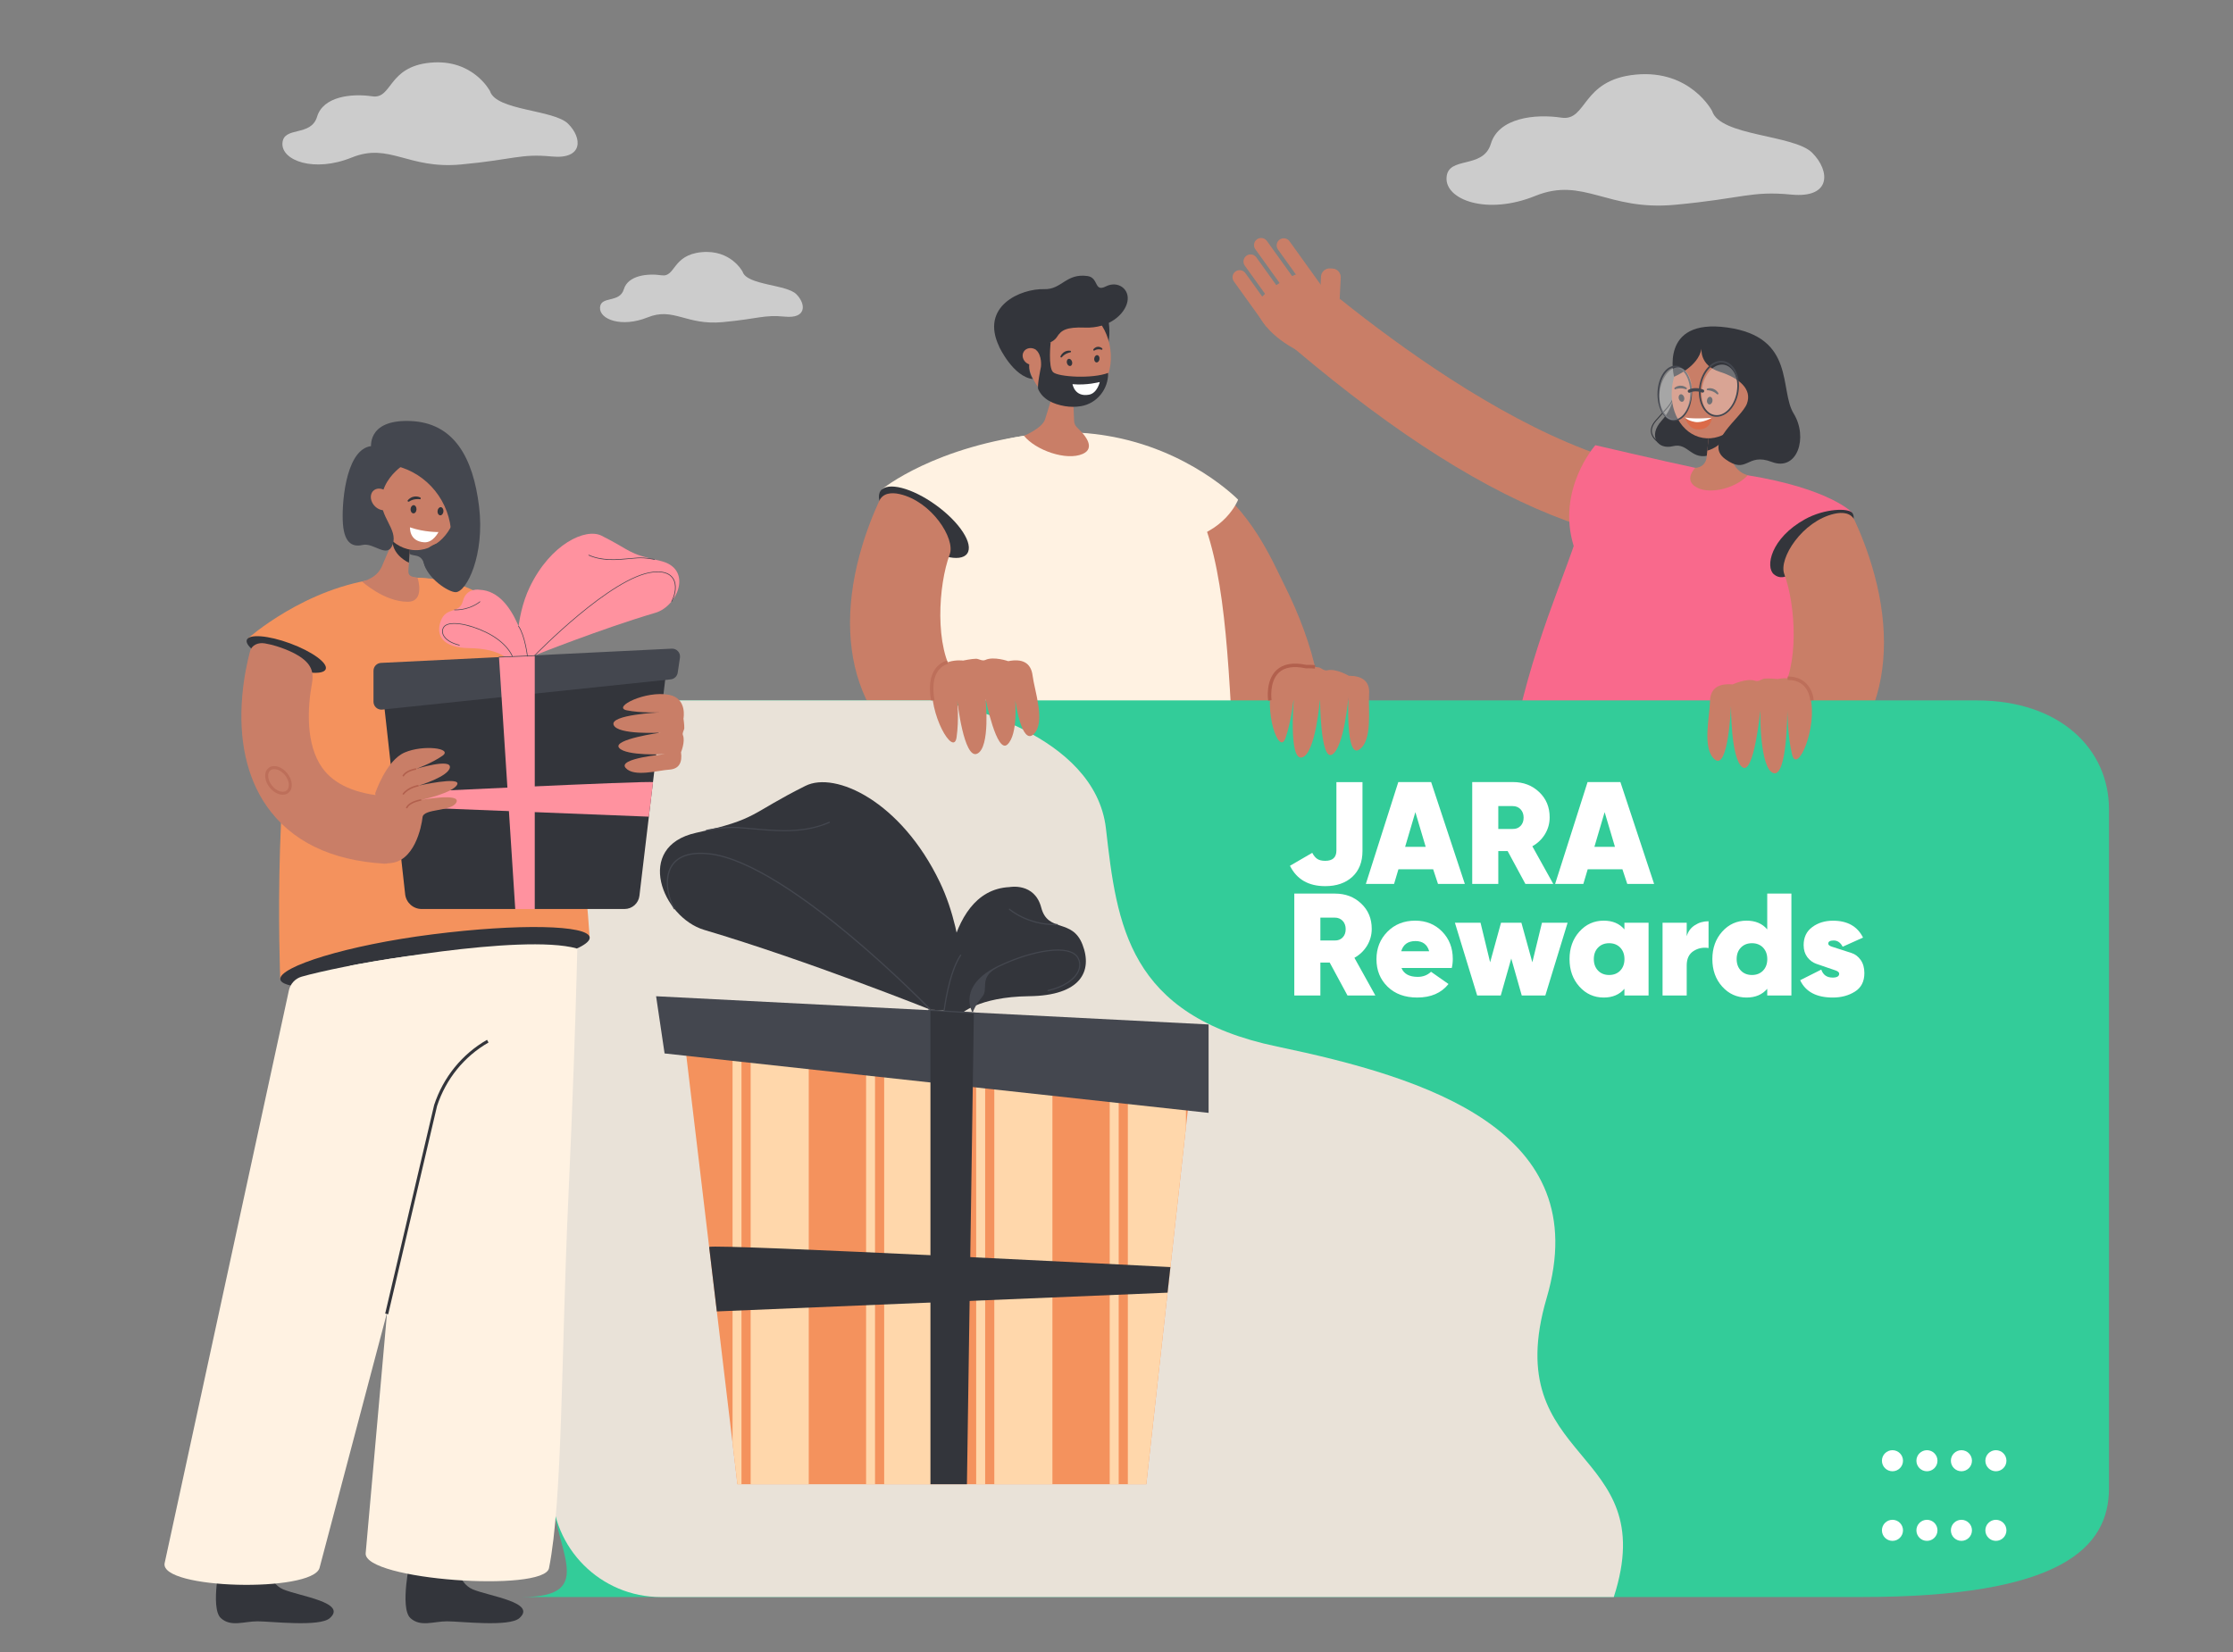 <?xml version="1.0" encoding="utf-8"?>
<!-- Generator: Adobe Illustrator 23.0.5, SVG Export Plug-In . SVG Version: 6.00 Build 0)  -->
<svg version="1.1" id="_x3C_Layer_x3E_" xmlns="http://www.w3.org/2000/svg" xmlns:xlink="http://www.w3.org/1999/xlink" x="0px"
	 y="0px" viewBox="0 0 500 370" style="enable-background:new 0 0 500 370;" xml:space="preserve">
<rect x="0" y="0" width="500" height="370" fill="#808080" stroke="none"/>
<style type="text/css">
	.st0{fill:#44474F;}
	.st1{opacity:0.6;}
	.st2{fill:#FFFFFF;}
	.st3{fill:#C97E67;}
	.st4{fill:#33353B;}
	.st5{fill:#436E8E;}
	.st6{fill:#F9698C;}
	.st7{fill:#DB6B49;}
	.st8{opacity:0.3;}
	.st9{fill:#FFF2E2;}
	.st10{fill:#33CC99;}
	.st11{fill:#E9E2D8;}
	.st12{fill:#F4925D;}
	.st13{fill:#FFD7AB;}
	.st14{opacity:0.5;}
	.st15{fill:#B2604D;}
	.st16{fill:#FF929F;}
</style>
<g>
	<g>
		<g>
			<g>
				<g>
					<path class="st0" d="M63.19,258.27c15.8-14.84,18.39-26.4,18.49-26.89l-1.55-0.33c-0.02,0.11-2.63,11.6-18.02,26.06
						L63.19,258.27z"/>
				</g>
			</g>
		</g>
	</g>
	<g class="st1">
		<path class="st2" d="M109.72,20.41c0,0-3.79-7.29-13.38-6.37c-9.59,0.91-8.45,8.22-13.01,7.53c-4.57-0.68-10.96,0-12.33,4.57
			c-1.37,4.57-7.53,2.05-7.76,5.94c-0.23,3.88,7.08,6.62,15.52,3.2c8.45-3.42,12.56,2.66,24.43,1.56
			c11.87-1.1,13.34-2.47,20.37-1.79c7.03,0.68,6.86-4.13,3.66-7.32C124.02,24.52,111.09,24.82,109.72,20.41z"/>
	</g>
	<g class="st1">
		<path class="st2" d="M383.37,24.87c0,0-4.85-9.33-17.12-8.16c-12.27,1.17-10.81,10.52-16.65,9.64c-5.84-0.88-14.02,0-15.77,5.84
			c-1.75,5.84-9.64,2.63-9.93,7.6c-0.29,4.97,9.06,8.47,19.86,4.09s16.07,3.4,31.26,1.99c15.19-1.41,17.07-3.16,26.06-2.29
			c8.99,0.88,8.78-5.28,4.69-9.37C401.68,30.13,385.12,30.52,383.37,24.87z"/>
	</g>
	<g class="st1">
		<path class="st2" d="M166.28,60.86c0,0-2.6-5.01-9.19-4.38c-6.59,0.63-5.8,5.65-8.94,5.18c-3.14-0.47-7.53,0-8.47,3.14
			c-0.94,3.14-5.18,1.41-5.33,4.08c-0.16,2.67,4.86,4.55,10.67,2.2c5.8-2.35,8.63,1.83,16.78,1.07c8.16-0.76,9.17-1.7,13.99-1.23
			c4.83,0.47,4.71-2.83,2.52-5.03C176.11,63.68,167.23,63.89,166.28,60.86z"/>
	</g>
	<g>
		<g>
			<g>
				<path class="st3" d="M288.87,70.89L288.87,70.89c-0.71,0.51-1.71,0.35-2.22-0.36l-7.92-11.03c-0.51-0.71-0.35-1.71,0.36-2.22
					l0,0c0.71-0.51,1.71-0.35,2.22,0.36l7.92,11.03C289.74,69.38,289.58,70.38,288.87,70.89z"/>
			</g>
			<g>
				<path class="st3" d="M292.17,68.52L292.17,68.52c-0.71,0.51-1.71,0.35-2.22-0.36l-8.86-12.34c-0.51-0.71-0.35-1.71,0.36-2.22v0
					c0.71-0.51,1.71-0.35,2.22,0.36l8.86,12.34C293.05,67.01,292.89,68.01,292.17,68.52z"/>
			</g>
			<g>
				<path class="st3" d="M297.68,74.3l-0.57-0.03c-1.06-0.05-1.88-0.96-1.83-2.02l0.51-10.3c0.05-1.06,0.96-1.88,2.02-1.83
					l0.57,0.03c1.06,0.05,1.88,0.96,1.83,2.02l-0.51,10.3C299.64,73.53,298.73,74.35,297.68,74.3z"/>
			</g>
			<g>
				<path class="st3" d="M295.48,66.14L295.48,66.14c-0.71,0.51-1.71,0.35-2.22-0.36l-7.1-9.89c-0.51-0.71-0.35-1.71,0.36-2.22l0,0
					c0.71-0.51,1.71-0.35,2.22,0.36l7.1,9.89C296.36,64.63,296.19,65.63,295.48,66.14z"/>
			</g>
			<g>
				<path class="st3" d="M291.13,78.79c0,0-8.32-3.68-9.9-9.95c-0.55-2.17,9.38-8.89,11.59-7.71c2.21,1.19,6.35,8.34,6.35,8.34
					L291.13,78.79z"/>
			</g>
			<g>
				<path class="st3" d="M285.59,73.26L285.59,73.26c-0.71,0.51-1.71,0.35-2.22-0.36l-7.09-9.87c-0.51-0.71-0.35-1.71,0.36-2.22l0,0
					c0.71-0.51,1.71-0.35,2.22,0.36l7.09,9.87C286.46,71.76,286.3,72.75,285.59,73.26z"/>
			</g>
		</g>
		<g>
			<g>
				<path class="st3" d="M300.02,66.94c13.85,11.09,34.62,25.95,54.89,33.75c4.7,1.81,6.52,2.43,9.4,3.08
					c2.32,0.53,4.02,5.21,3.16,9.19c-0.81,3.73-4.07,6.44-6.97,6.33c-2.17-0.08-4.35-0.67-9.61-2.6
					c-18.3-6.7-38.17-19.27-60.9-38.48L300.02,66.94z"/>
			</g>
		</g>
		<g>
			<path class="st4" d="M343.68,306.94c0,0-1.11,5.01-4.79,5.76c-3.68,0.75-13.8,0.1-10.74,4.06c1.75,2.27,11.95,3.02,14.77,3.57
				c2.81,0.55,5.22,2.29,7.67,0.82c2.71-1.62,2.42-12.38,2.42-12.38s-2.68,0.79-4.85,0.31
				C345.03,308.38,343.68,306.94,343.68,306.94z"/>
		</g>
		<g>
			<path class="st4" d="M382.77,314.6c0,0-1.11,5.01-4.79,5.76c-3.68,0.75-13.79,0.1-10.74,4.06c1.75,2.27,11.95,3.02,14.77,3.57
				c2.81,0.55,5.22,2.29,7.68,0.82c2.71-1.62,2.42-12.38,2.42-12.38s-2.68,0.79-4.85,0.31C384.12,316.03,382.77,314.6,382.77,314.6z
				"/>
		</g>
		<g>
			<path class="st5" d="M345.37,164.09c0,0-4.75,20.93-5.94,62.64c-0.86,30.11-0.88,60.62-0.83,75.26
				c0.02,5.24,3.54,9.75,8.52,10.94l2.68,0.64c5.39,1.28,10.71-2.52,11.4-8.15l11.84-96.65l4.46-31.7L345.37,164.09z"/>
		</g>
		<g>
			<path class="st4" d="M401.23,191.65c-0.5,2.58-15.21,1.19-33.07-2.41c-17.87-3.6-31.93-7.19-31.42-9.77
				c0.51-2.58,15.39-3.17,33.25,0.43C387.85,183.49,401.74,189.07,401.23,191.65z"/>
		</g>
		<g>
			<path class="st5" d="M355.91,184.77l20.95,127.44c0.59,5.4,4.49,9.79,9.7,10.9l2.27,0.48c5.36,1.14,10.44-3.02,10.52-8.62
				l0-122.25c-0.04-1.42-4.7-2.98-6.04-3.36C382.22,186.23,356.2,179.6,355.91,184.77z"/>
		</g>
		<g>
			<path class="st6" d="M398.72,119.89c0,0-4.41-14.69-22.72-14.94c-8.65-0.12-18.09,0.94-23.13,15.92
				c-4.53,13.45-12.99,31.47-16.14,58.6c0,0,30.25-5.08,64.54,11.97c0,0,6.33-39.49,4.2-63.08
				C404.87,121.71,400.26,124.59,398.72,119.89z"/>
		</g>
		<g>
			<path class="st6" d="M414.7,114.78l-16.46,12.52c0,0-43.19,3.6-45.86-4.99c-3.94-12.68,4.84-22.6,4.84-22.6
				s15.01,3.51,22.35,5.07c2.66,0.57,9.09,1.24,11.74,1.66C409.74,109.43,414.7,114.78,414.7,114.78z"/>
		</g>
		<g>
			<path class="st4" d="M367.31,256.08l0.65-0.02l-1.52-41.65c-0.76-6.12-3.7-11.65-8.27-15.6l-0.42,0.49
				c4.45,3.85,7.31,9.24,8.05,15.16L367.31,256.08z"/>
		</g>
		<g>
			<g>
				<path class="st4" d="M372.44,99.82l0.08-0.2c-0.02-0.01-2.22-0.97-2.6-2.65c-0.19-0.87,0.13-1.79,0.97-2.74
					c0.39-0.45,0.76-0.85,1.09-1.22c2.29-2.54,3.14-3.49,3.06-5.91l-0.21,0.01c0.08,2.33-0.7,3.2-3.01,5.76
					c-0.33,0.37-0.7,0.77-1.09,1.22c-0.89,1-1.23,1.99-1.02,2.93C370.12,98.81,372.34,99.78,372.44,99.82z"/>
			</g>
			<g>
				<path class="st4" d="M374.94,87.11c0,0,0.17,3.75-2.89,7.12c-3.06,3.36-0.93,6.58,2.56,5.7c3.5-0.89,4.01,3.46,8.56,1.9
					C387.72,100.27,374.94,87.11,374.94,87.11z"/>
			</g>
			<g>
				<path class="st3" d="M391.31,106.44c-1.76-0.51-3.12-1.9-3.54-3.68l-1.33-5.58l-0.38-1.62l-2.26-9.52l-0.94,9.29l-0.57,5.58
					l-0.16,1.59c-0.13,1.3-1.22,2.27-2.53,2.28l-0.02,0c-0.87,0.98-2.2,3.06,0.44,4.44c3.11,1.62,8.88-0.04,11.32-2.77
					C391.33,106.45,391.32,106.45,391.31,106.44z"/>
			</g>
			<g>
				<path class="st4" d="M386.48,97.03c-0.01,0.05-0.02,0.1-0.04,0.15c-0.74,2.92-4.14,3.75-4.14,3.75l-0.02-0.02l0.57-5.58
					c1.03-0.19,2.47-0.31,3.21,0.23C386.44,95.85,386.64,96.31,386.48,97.03z"/>
			</g>
			<g>
				<path class="st3" d="M374.51,85.93c1.03-5.87,5.72-9.96,10.48-9.13c4.76,0.83,7.79,6.27,6.76,12.14
					c-1.03,5.87-5.72,9.96-10.48,9.13C376.5,97.24,373.48,91.81,374.51,85.93z"/>
			</g>
			<g>
				<path class="st3" d="M390.31,90.35c-1.14,0.76-2.52,0.62-3.09-0.32c-0.57-0.94-0.1-2.32,1.04-3.08
					c1.14-0.76,2.52-0.62,3.09,0.32C391.91,88.21,391.45,89.59,390.31,90.35z"/>
			</g>
			<g>
				<path class="st7" d="M377.28,93.51c0,0,2.93,0.58,6.06,0.06c0,0-0.26,2.94-3.49,2.58C377.98,95.94,377.28,93.51,377.28,93.51z"
					/>
			</g>
			<g>
				<path class="st2" d="M377.28,93.51c0,0,0.61,0.72,2.27,1c1.66,0.28,3.78-0.94,3.78-0.94S379.62,93.93,377.28,93.51z"/>
			</g>
			<g>
				<g>
					<path class="st4" d="M382.27,87.4c-0.05-0.03-0.1-0.08-0.11-0.14c-0.02-0.11,0.05-0.21,0.15-0.24c0.06-0.01,1.5-0.46,2.44,1.01
						c0.06,0.09,0.04,0.22-0.06,0.28c-0.09,0.06-0.2,0.02-0.28-0.06c-0.79-0.76-1.97-0.85-2.02-0.84
						C382.35,87.42,382.31,87.42,382.27,87.4z"/>
				</g>
			</g>
			<g>
				<path class="st4" d="M383.45,89.82c-0.07,0.47-0.4,0.81-0.74,0.76c-0.34-0.05-0.56-0.47-0.5-0.94c0.07-0.47,0.4-0.81,0.74-0.76
					C383.29,88.93,383.51,89.35,383.45,89.82z"/>
			</g>
			<g>
				<g>
					<path class="st4" d="M375.1,87.2c-0.06,0-0.12-0.03-0.16-0.09c-0.06-0.09-0.04-0.21,0.05-0.28c0.05-0.04,1.21-1,2.64,0
						c0.09,0.06,0.12,0.19,0.05,0.28c-0.06,0.09-0.17,0.09-0.28,0.05c-1.03-0.4-2.15-0.04-2.19-0.01
						C375.18,87.19,375.14,87.2,375.1,87.2z"/>
				</g>
			</g>
			<g>
				<path class="st4" d="M377.11,88.99c0.12,0.46-0.06,0.9-0.39,0.99c-0.33,0.08-0.7-0.22-0.82-0.68c-0.12-0.46,0.06-0.9,0.39-0.99
					C376.62,88.23,376.99,88.53,377.11,88.99z"/>
			</g>
			<g>
				<path class="st4" d="M380.99,78.1c0,0-0.46,3.72,4.04,5.16c4.5,1.43,7.33,3.94,6.13,7.15c-1.2,3.21-9.83,8.8-4.84,12.42
					c4.99,3.62,4.7-1.55,10.42,0.63c5.72,2.19,8.16-5.53,4.89-10.83c-3.27-5.3,0.5-17.14-14.87-19.28
					c-15.37-2.14-11.91,11.03-11.91,11.03S380.28,82.17,380.99,78.1z"/>
			</g>
			<g>
				<g>
					<path class="st0" d="M373.59,93.94c-1.21-0.7-2.1-2.33-2.37-4.36c-0.45-3.3,0.86-6.65,2.91-7.48c0.77-0.32,1.55-0.25,2.28,0.17
						c1.21,0.7,2.1,2.33,2.37,4.35l0,0c0.45,3.29-0.86,6.65-2.91,7.48c-0.46,0.19-0.93,0.24-1.39,0.16
						C374.17,94.22,373.87,94.11,373.59,93.94z M378.39,86.69c-0.26-1.91-1.07-3.43-2.18-4.07c-0.63-0.36-1.29-0.41-1.94-0.15
						c-1.9,0.76-3.1,3.94-2.67,7.07c0.26,1.9,1.07,3.43,2.18,4.07c0.62,0.35,1.29,0.41,1.93,0.15
						C377.62,92.99,378.82,89.81,378.39,86.69L378.39,86.69z"/>
				</g>
			</g>
			<g class="st8">
				<path class="st2" d="M389.1,86.35c0.16,3.16-1.52,6.22-3.74,6.85c-2.23,0.63-4.16-1.43-4.32-4.58
					c-0.16-3.16,1.51-6.22,3.74-6.85C387.01,81.14,388.94,83.19,389.1,86.35z"/>
			</g>
			<g class="st8">
				<path class="st2" d="M378.82,86.9c0.16,3.17-1.34,6.32-3.35,7.03c-2.01,0.71-3.77-1.29-3.93-4.46
					c-0.16-3.17,1.34-6.32,3.35-7.03C376.89,81.73,378.66,83.73,378.82,86.9z"/>
			</g>
			<g>
				<g>
					<path class="st0" d="M382.49,92.73c-1.21-0.87-1.97-2.5-2.08-4.47c-0.19-3.37,1.65-6.66,4.1-7.33
						c0.99-0.27,1.95-0.09,2.79,0.51c1.21,0.87,1.96,2.5,2.07,4.46l0,0c0.19,3.38-1.65,6.67-4.1,7.33
						c-0.49,0.14-0.97,0.16-1.43,0.08C383.37,93.24,382.91,93.04,382.49,92.73z M384.61,81.31c-2.28,0.62-3.99,3.73-3.82,6.94
						c0.1,1.82,0.82,3.39,1.92,4.18c0.74,0.52,1.59,0.67,2.46,0.45c2.28-0.62,3.99-3.73,3.82-6.94l0,0
						c-0.1-1.82-0.81-3.38-1.91-4.17c-0.38-0.27-0.78-0.45-1.21-0.52C385.47,81.17,385.04,81.19,384.61,81.31z"/>
				</g>
			</g>
			<g>
				<g>
					<path class="st0" d="M378.21,87.96c0.08,0.01,0.17,0,0.24-0.04l0,0c0.04-0.03,1.1-0.59,2.65,0c0.18,0.06,0.4-0.02,0.47-0.21
						c0.07-0.19-0.02-0.4-0.21-0.46c-1.86-0.74-3.21,0.01-3.27,0.04c-0.17,0.1-0.23,0.33-0.13,0.5
						C378.01,87.89,378.11,87.95,378.21,87.96z"/>
				</g>
			</g>
		</g>
		<g>
			<path class="st4" d="M414.78,114.9c1.15,1.65-1.04,5.26-6.74,9c-5.7,3.74-8.43,6.76-10.84,4.73c-1.97-1.66-0.7-8.08,6.94-12.32
				C408.51,113.87,413.96,113.72,414.78,114.9z"/>
		</g>
		<g>
			<path class="st5" d="M392.66,189.19c0,0-23.41-8.74-48.09-8.16c-1.13,0.03-2.07,0.89-2.18,2.02l-0.89,9l25.97-1.32L392.66,189.19
				z"/>
		</g>
		<g>
			<g>
				<path class="st3" d="M364.95,181.55l-3.02-5.67c-0.33-1.7,3.96-7.35,5.69-7.18c12.65,1.27,23.98-3.41,30.66-12.69
					c4.74-6.58,3.78-20.66,1.24-27.45c-1.3-3.48,4.03-11.86,11.22-13.49c1.85-0.42,3.75-0.23,4.55,1.5c1.25,2.7,3,6.93,4.39,12.03
					c3.29,12.12,2.83,23.25-1.34,32.2c-5.11,10.98-26.11,25.24-50.93,28.11C365.55,189.13,365.31,183.39,364.95,181.55z"/>
			</g>
		</g>
	</g>
	<g>
		<g>
			<g>
				<path class="st3" d="M259.86,151.61c4.74-6.58,3.78-20.66,1.24-27.45c-1.3-3.48,6.96-17.81,8.57-16.81
					c10.31,6.37,15.37,18.6,17.75,23.32c6.85,13.6,10.75,28.53,6.59,37.47C288.9,179.12,253.18,160.88,259.86,151.61z"/>
			</g>
		</g>
		<g>
			<path class="st4" d="M245.38,318.56c0,0,0.13,5.09,3.57,6.53c3.44,1.44,13.43,2.73,9.7,6c-2.14,1.88-12.23,0.66-15.07,0.66
				c-2.85,0-5.52,1.24-7.64-0.66c-2.33-2.1,0-12.53,0-12.53s2.46,1.28,4.67,1.22C243.79,319.7,245.38,318.56,245.38,318.56z"/>
		</g>
		<g>
			<path class="st0" d="M275.1,164.93c0,0,0.69,22.97-6.64,67.05c-5.29,31.82-11.54,63.88-14.61,79.25c-1.1,5.5-5.72,9.52-11.2,9.74
				l-2.95,0.12c-5.93,0.24-10.74-4.85-10.3-10.9l7.44-103.99l1.83-34.23L275.1,164.93z"/>
		</g>
		<g>
			<path class="st4" d="M212.76,318.56c0,0,0.13,5.09,3.57,6.53c3.44,1.44,13.43,2.73,9.7,6c-2.14,1.88-12.23,0.66-15.07,0.66
				c-2.85,0-5.52,1.24-7.64-0.66c-2.33-2.1,0-12.53,0-12.53s2.46,1.28,4.67,1.22C211.17,319.7,212.76,318.56,212.76,318.56z"/>
		</g>
		<g>
			<path class="st0" d="M242.48,164.93c0,0,0.69,22.97-6.64,67.05c-5.29,31.82-11.54,63.88-14.61,79.25
				c-1.1,5.5-5.72,9.52-11.2,9.74l-2.95,0.12c-5.93,0.24-10.74-4.85-10.3-10.9l7.44-103.99l1.83-34.23L242.48,164.93z"/>
		</g>
		<g>
			<path class="st4" d="M202.44,190.1c0.07,2.77,16.83,3.87,37.56,3.23c20.73-0.65,37.3-3.51,37.23-6.29
				c-0.07-2.77-16.75-4.4-37.48-3.75C219.02,183.94,202.37,187.33,202.44,190.1z"/>
		</g>
		<g>
			<path class="st9" d="M207.52,111.63c0,0,3.67-14.53,30.71-14.68c39-0.21,35.39,35.63,39,90.09c0,0-38.42-5.43-74.81,2.38
				C202.42,189.42,199.05,133.83,207.52,111.63z"/>
		</g>
		<g>
			<path class="st9" d="M197.53,109.55l17.67,9.77c0,0,38.68,3.51,48.95,1.82c10.27-1.69,13.08-9.23,13.08-9.23
				s-10.94-11.32-29.52-14.34c-1.75-0.29-3.56-0.5-5.44-0.62c-3.15-0.2-6.31-0.16-9.4,0.19C209.32,99.8,197.53,109.55,197.53,109.55
				z"/>
		</g>
		<g>
			<path class="st3" d="M234.01,93.91l1.91-6.15l0.55-1.79l3.26-10.53l0.43,10.47l0.26,6.29l0.08,1.99
				c0.05,1.35,0.88,1.63,1.88,2.81c0.41,0.48,3,3.36,0.06,4.66c-3.67,1.62-10.54-0.83-13.15-4.05
				C229.31,97.6,233.39,95.9,234.01,93.91z"/>
		</g>
		<g>
			<path class="st0" d="M273.97,189.29c0,0-22.46-6.61-68.98,2.46l-0.36,6.69l68.19,2.41L273.97,189.29z"/>
		</g>
		<g>
			<path class="st4" d="M258.7,187.21c0,0-9.94-0.25-13.78,7.91c0,0,2.15-8.14-2.04-8.01c-1.73,0.05,1.73-1.11,1.73-1.11
				L258.7,187.21z"/>
		</g>
		<g>
			<path class="st4" d="M197.17,109.95c-1.49,2.12,1.65,6.99,7,10.86c5.36,3.87,10.91,5.29,12.4,3.17
				c1.49-2.12-1.65-6.99-7.01-10.86C204.21,109.25,198.66,107.83,197.17,109.95z"/>
		</g>
		<g>
			<g>
				<path class="st4" d="M248.12,71.49c0,0,0.66,2.55,0,5.74c-0.67,3.19-3.91-4.66-3.91-4.66L248.12,71.49z"/>
			</g>
			<g>
				
					<ellipse transform="matrix(0.992 -0.13 0.13 0.992 -8.295 31.812)" class="st3" cx="239.23" cy="79.37" rx="9.36" ry="11.28"/>
			</g>
			<g>
				<path class="st4" d="M229.73,77.36l4.53-0.47c1-0.1,1.91-0.64,2.45-1.48c0.93-1.45,2.04-2.2,6.27-2.04
					c5.35,0.2,8.88-2.99,9.46-5.79c0.59-2.86-2.15-4.79-4.83-3.43c-2.69,1.36-1.53-1.98-4.12-2.33c-4.83-0.66-5.73,3.06-9.68,2.94
					c-5.18-0.16-14.47,3.78-10.06,12.9L229.73,77.36z"/>
			</g>
			<g>
				<g>
					<path class="st4" d="M239.73,78.9c0.05-0.03,0.08-0.08,0.09-0.14c0.01-0.1-0.07-0.2-0.17-0.2c-0.06-0.01-1.47-0.26-2.19,1.24
						c-0.04,0.09-0.01,0.21,0.09,0.25c0.09,0.05,0.19,0,0.25-0.08c0.66-0.82,1.76-1.04,1.81-1.04
						C239.65,78.93,239.69,78.92,239.73,78.9z"/>
				</g>
			</g>
			<g>
				<path class="st4" d="M238.9,81.33c0.12,0.44,0.47,0.72,0.79,0.63c0.32-0.09,0.48-0.51,0.36-0.95c-0.12-0.44-0.47-0.72-0.79-0.63
					C238.95,80.47,238.79,80.89,238.9,81.33z"/>
			</g>
			<g>
				<g>
					<path class="st4" d="M246.74,78.34c0.04-0.01,0.08-0.04,0.1-0.09c0.03-0.09,0-0.2-0.07-0.26c-0.04-0.03-1.02-0.84-1.93,0.22
						c-0.06,0.07-0.06,0.18,0,0.27c0.06,0.08,0.14,0.07,0.21,0.03c0.7-0.46,1.57-0.21,1.61-0.18
						C246.68,78.33,246.71,78.34,246.74,78.34z"/>
				</g>
			</g>
			<g>
				<path class="st4" d="M245.01,80.28c-0.06,0.45,0.16,0.85,0.49,0.89c0.33,0.04,0.64-0.29,0.69-0.74
					c0.06-0.45-0.16-0.85-0.49-0.89C245.38,79.5,245.07,79.83,245.01,80.28z"/>
			</g>
			<g>
				<path class="st4" d="M223.73,77.66c0,0,3.13,6.75,7.56,7.24c0,0-3.59-5.14,3.97-8.28C235.26,76.63,228.32,75.53,223.73,77.66z"
					/>
			</g>
			<g>
				<path class="st3" d="M229.98,81.38c0.95,0.6,2.15,0.41,2.69-0.44c0.54-0.85,0.21-2.02-0.74-2.63c-0.95-0.6-2.15-0.41-2.69,0.44
					C228.7,79.6,229.03,80.78,229.98,81.38z"/>
			</g>
			<g>
				<path class="st4" d="M235.26,76.63c0,0-0.61,5.66,0.55,6.73c1.15,1.07,8.76,1.53,12.32,0.16l0,0c0.06,3.64-2.5,6.85-6.09,7.45
					c-1.19,0.2-2.41,0.2-3.63-0.01l0,0c-2.49-0.43-4.9-1.46-5.93-3.77c-0.31-0.7,0.6-5.02,0.6-5.02s0.34-2.53-1.13-3.85
					C231.93,78.31,233.63,76.78,235.26,76.63z"/>
			</g>
			<g>
				<path class="st2" d="M246.25,85.56c0,0-2.92,0.79-6.1,0.48c0,0,0.47,2.95,3.69,2.36C245.71,88.06,246.25,85.56,246.25,85.56z"/>
			</g>
		</g>
		<g>
			<g>
				<path class="st3" d="M247.23,177.14l3.02-5.67c0.33-1.7-3.96-7.35-5.69-7.18c-12.65,1.27-23.98-3.41-30.66-12.69
					c-4.74-6.58-3.78-20.66-1.24-27.45c1.3-3.48-4.03-11.86-11.22-13.49c-1.85-0.42-3.75-0.23-4.55,1.5c-1.25,2.7-3,6.93-4.39,12.03
					c-3.29,12.12-2.83,23.25,1.34,32.2c5.11,10.98,26.11,25.24,50.93,28.11C246.63,184.72,246.87,178.97,247.23,177.14z"/>
			</g>
		</g>
	</g>
	<g>
		<g>
			<g>
				<path class="st10" d="M472.23,181.25v152.07c0,13.46-10.91,24.37-55.53,24.37H116.81c17.69,0,6.78-10.91,6.78-24.37V181.25
					c0-13.46,10.91-24.38,19.13-24.38h299.89C461.32,156.88,472.23,167.79,472.23,181.25z"/>
			</g>
			<g>
				<path class="st11" d="M361.35,357.69H147.96c-13.46,0-24.37-10.91-24.37-24.37V181.25c0-13.46,10.91-24.38,24.37-24.38h63.8
					c1.03,0.58,1.6,0.91,1.6,0.91s31.83,6.3,34.28,27.82c2.45,21.52,4.92,41.82,38.34,48.8c33.42,6.97,71.35,18.8,60.34,56.31
					C335.31,328.23,372.34,323.75,361.35,357.69z"/>
			</g>
			<g>
				<g>
					<g>
						<polygon class="st12" points="266.45,244.34 265.55,252.46 256.67,332.42 165.12,332.42 164.03,323.21 153.16,232.12 
							164.03,233.24 166.03,233.44 168.08,233.65 181.09,235 193.93,236.32 195.93,236.53 197.98,236.74 210.99,238.08 
							218.58,239.4 220.59,239.61 222.64,239.82 235.65,241.16 248.48,242.49 250.49,242.69 252.54,242.91 265.55,244.25 						"/>
					</g>
					<g>
						<g>
							<g>
								<polygon class="st13" points="181.09,235 181.09,332.42 168.08,332.42 168.08,233.65 								"/>
							</g>
							<g>
								<polygon class="st13" points="166.03,233.44 166.03,332.42 165.12,332.42 164.03,323.21 164.03,233.24 								"/>
							</g>
						</g>
						<g>
							<g>
								<polygon class="st13" points="210.99,238.08 210.99,332.42 197.98,332.42 197.98,236.74 								"/>
							</g>
							<g>
								<polygon class="st13" points="193.93,236.32 193.93,332.42 195.93,332.42 195.93,236.53 								"/>
							</g>
						</g>
						<g>
							<g>
								<polygon class="st13" points="235.65,241.16 235.65,332.42 222.64,332.42 222.64,239.82 								"/>
							</g>
							<g>
								<polygon class="st13" points="220.59,239.61 220.59,332.42 218.58,332.42 218.58,239.4 								"/>
							</g>
						</g>
						<g>
							<g>
								<polygon class="st13" points="265.55,244.25 265.55,252.46 256.67,332.42 252.54,332.42 252.54,242.91 								"/>
							</g>
							<g>
								<polygon class="st13" points="250.49,242.69 250.49,332.42 248.48,332.42 248.48,242.49 								"/>
							</g>
						</g>
					</g>
					<g>
						<path class="st4" d="M158.79,279.28c1.17-0.76,103.28,4.51,103.28,4.51l-0.64,5.73l-100.92,4.2L158.79,279.28z"/>
					</g>
					<g>
						<polygon class="st0" points="146.91,223.13 148.81,235.94 270.62,249.25 270.62,229.45 						"/>
					</g>
					<g>
						<polygon class="st4" points="208.34,226.14 208.34,332.42 216.51,332.42 218.06,226.88 						"/>
					</g>
					<g>
						<g>
							<path class="st4" d="M215.82,226.51c0,0,0.85-15.94-5.38-28.93c-8.7-18.12-23.41-24.91-30.09-21.57
								c-12.69,6.34-10.51,7.43-24.47,10.51c-13.96,3.08-7.58,18.96,1.81,21.75c23.2,6.89,50.64,17.87,50.64,17.87L215.82,226.51z"
								/>
						</g>
						<g>
							<path class="st0" d="M175.64,186.18c-2.41,0-4.77-0.22-7.01-0.42c-1.18-0.11-2.29-0.21-3.38-0.28
								c-3.44-0.22-7.03,0.65-7.06,0.66c-0.07,0.02-0.15-0.03-0.16-0.1c-0.02-0.07,0.03-0.15,0.1-0.16
								c0.04-0.01,3.66-0.89,7.14-0.66c1.09,0.07,2.21,0.17,3.39,0.28c5.32,0.49,11.36,1.05,16.99-1.45c0.07-0.03,0.15,0,0.18,0.07
								c0.03,0.07,0,0.15-0.07,0.18C182.44,185.76,178.99,186.18,175.64,186.18z"/>
						</g>
						<g>
							<path class="st0" d="M208.34,226.28c-0.04,0-0.07-0.01-0.1-0.04c-0.08-0.08-8.08-8.35-18.14-16.73
								c-9.27-7.73-22.23-17.16-31.32-18.14c-4.01-0.43-6.76,0.41-8.18,2.52c-1.28,1.9-1.62,5.6,0.51,9.58
								c0.04,0.07,0.01,0.15-0.06,0.18c-0.07,0.04-0.15,0.01-0.18-0.06c-1.57-2.94-2.34-7.12-0.5-9.86
								c1.48-2.19,4.32-3.08,8.44-2.64c9.16,0.99,22.17,10.44,31.47,18.2c10.07,8.4,18.08,16.67,18.16,16.75
								c0.05,0.05,0.05,0.14,0,0.19C208.4,226.27,208.37,226.28,208.34,226.28z"/>
						</g>
						<g>
							<path class="st4" d="M211.39,226.51c0,0-0.76-27.09,14.65-27.83c0,0,5.62-1.1,7.11,4.6c1.5,5.71,6.93,2.31,9.24,8.29
								c2.31,5.98-0.41,11.42-11.96,11.55c-11.55,0.14-15.36,4.08-15.36,4.08L211.39,226.51z"/>
						</g>
						<g>
							<path class="st0" d="M217.73,226.65c-0.01,0-0.03,0-0.04-0.01c-0.07-0.02-0.11-0.1-0.08-0.17c0.02-0.06-3.21-5.75,5.93-10.16
								c3.68-1.78,7.67-3.05,10.96-3.49c3.61-0.48,6.07,0.08,6.94,1.59c0.56,0.98,0.61,2.06,0.15,3.13c-0.87,2-3.45,3.66-6.89,4.45
								c-0.07,0.02-0.15-0.03-0.16-0.1c-0.02-0.07,0.03-0.15,0.1-0.16c3.36-0.77,5.87-2.38,6.71-4.3c0.43-0.99,0.39-1.99-0.13-2.89
								c-0.81-1.41-3.18-1.93-6.67-1.46c-3.25,0.43-7.22,1.7-10.87,3.46c-4.72,2.28-2.22,4.88-3.7,6.66
								c-1.6,1.93-2.09,3.34-2.09,3.35C217.84,226.61,217.79,226.65,217.73,226.65z"/>
						</g>
						<g>
							<path class="st0" d="M236.29,207.22c-6.33,0-10.31-3.43-10.35-3.47c-0.06-0.05-0.06-0.14-0.01-0.19
								c0.05-0.06,0.14-0.06,0.19-0.01c0.04,0.04,4.13,3.56,10.6,3.4c0,0,0,0,0,0c0.07,0,0.13,0.06,0.14,0.13
								c0,0.08-0.06,0.14-0.13,0.14C236.59,207.22,236.44,207.22,236.29,207.22z"/>
						</g>
						<g>
							<path class="st0" d="M211.39,226.65c0,0-0.01,0-0.02,0c-0.07-0.01-0.13-0.08-0.12-0.15c0.01-0.09,0.99-8.55,3.74-12.65
								c0.04-0.06,0.13-0.08,0.19-0.04c0.06,0.04,0.08,0.13,0.04,0.19c-2.71,4.04-3.69,12.44-3.7,12.53
								C211.51,226.6,211.46,226.65,211.39,226.65z"/>
						</g>
						<g>
							<path class="st0" d="M218.06,227.01C218.06,227.01,218.06,227.01,218.06,227.01l-10.17-0.64c-0.08,0-0.13-0.07-0.13-0.14
								c0-0.07,0.07-0.13,0.14-0.13l10.16,0.64c0.07,0,0.13,0.07,0.13,0.14C218.19,226.96,218.13,227.01,218.06,227.01z"/>
						</g>
					</g>
				</g>
			</g>
		</g>
	</g>
	<g>
		<g>
			<path class="st3" d="M398.03,152.09c0,0,6.01-1.48,7.33,4.02c1.68,7.01-2.95,17.34-4.08,12.92c-1-3.92-1.07-9.84-1.07-9.84
				s-0.01,15.03-3.13,13.96c-3.12-1.07-2.94-14-2.94-14s-1.39,14.64-4.01,12.67c-2.62-1.96-2.53-13.7-2.53-13.7
				s-0.59,14.38-3.58,12.02c-2.99-2.35-1.18-9.73-1.13-13.02c0.05-3.12,2.08-4.09,5.08-3.83c0,0,3.14-1.48,5.06-0.81
				c0.74,0.26,1.48-0.43,2.03-0.49C396.11,151.88,398.03,152.09,398.03,152.09z"/>
		</g>
	</g>
	<g>
		<g>
			<path class="st3" d="M215.64,147.95c0,0-6.14-0.84-6.87,4.77c-0.93,7.15,4.77,16.93,5.42,12.42c0.58-4.01,0.15-8.26,0.15-8.26
				s1.48,13.31,4.47,11.92c2.99-1.39,1.88-12.26,1.88-12.26s2.49,12.43,4.89,10.2c2.4-2.23,1.75-9.87,1.75-9.87
				s1.42,10.21,4.14,7.55c2.73-2.66,0.15-9.8-0.25-13.07c-0.38-3.09-2.5-3.85-5.46-3.27c0,0-3.28-1.14-5.12-0.27
				c-0.7,0.33-1.52-0.28-2.07-0.27C217.53,147.55,215.64,147.95,215.64,147.95z"/>
		</g>
	</g>
	<g class="st14">
		<path class="st15" d="M208.49,156.95c-0.56-3.09-0.25-5.5,0.92-7.14c1.13-1.59,2.65-1.85,2.71-1.86l0.12,0.77
			c-0.05,0.01-1.28,0.23-2.21,1.56c-1.03,1.47-1.29,3.67-0.78,6.54L208.49,156.95z"/>
	</g>
	<g>
		<g>
			<g>
				<path class="st3" d="M292.45,149.31c0,0-5.65-1.95-7.4,3.22c-2.23,6.59,1.32,16.93,2.79,12.78c1.3-3.68,1.9-9.36,1.9-9.36
					s-1.31,14.45,1.78,13.7c3.09-0.75,4.05-13.2,4.05-13.2s0.05,14.19,2.74,12.53c2.69-1.66,3.63-12.95,3.63-12.95
					s-0.7,13.87,2.39,11.87c3.08-2,1.99-9.25,2.23-12.42c0.23-3-1.64-4.12-4.55-4.13c0,0-2.89-1.69-4.79-1.22
					c-0.73,0.18-1.39-0.55-1.91-0.65C294.32,149.28,292.45,149.31,292.45,149.31z"/>
			</g>
		</g>
		<g>
			<path class="st15" d="M283.96,156.93c-0.03-0.18-0.65-4.48,1.86-6.84c1.49-1.4,3.73-1.79,6.67-1.18
				c0.24-0.01,1.25-0.03,2.02,0.07l-0.1,0.77c-0.81-0.1-1.93-0.06-1.95-0.06l-0.05,0l-0.05-0.01c-2.69-0.57-4.72-0.25-6.01,0.97
				c-2.21,2.08-1.63,6.12-1.63,6.16L283.96,156.93z"/>
		</g>
	</g>
	<g class="st14">
		<path class="st15" d="M405.34,156.9l0.78-0.04c-0.11-1.86-1.45-5.34-5.73-5.34c-0.05,0-0.09,0-0.14,0l0.01,0.78
			c0.04,0,0.08,0,0.13,0C405.02,152.29,405.32,156.71,405.34,156.9z"/>
	</g>
	<g>
		<g>
			<path class="st4" d="M102.05,348.98c0,0,0.14,5.46,3.83,7c3.7,1.54,14.41,2.93,10.41,6.44c-2.3,2.02-13.12,0.71-16.18,0.71
				c-3.06,0-5.93,1.33-8.2-0.71c-2.5-2.25,0-13.45,0-13.45s2.64,1.37,5.01,1.31C100.35,350.2,102.05,348.98,102.05,348.98z"/>
		</g>
		<g>
			<path class="st9" d="M129.53,199.2c0,0-0.26,25.18-2.29,69.61c-1.59,34.83-1.26,67.11-4.31,82.41
				c-1.09,5.47-41.48,2.68-41.05-3.34l9.56-107.61l1.83-34.07L129.53,199.2z"/>
		</g>
		<g>
			<path class="st12" d="M69,143.95c0,0,5.41-15.23,24.7-14.54c19.29,0.69,34.73,26.06,38.33,80.53c0,0-32.28-6.77-69.28,9.39
				C62.76,219.33,60.53,166.15,69,143.95z"/>
		</g>
		<g>
			<path class="st12" d="M55.46,143.03l13.66,8.75c0,0,35.12,3.51,44.45,1.82c9.32-1.69,4.53-6.62,4.53-6.62s-2.63-14.1-19.51-17.12
				c-1.59-0.29-3.18-0.33-4.89-0.46c-2.86-0.2-5.73-0.12-8.53,0.19C68.5,131.39,55.46,143.03,55.46,143.03z"/>
		</g>
		<g>
			<path class="st4" d="M55.26,143.33c-0.47,1.38,3.1,3.95,7.98,5.75c4.88,1.8,9.22,2.15,9.7,0.77c0.47-1.38-3.1-3.95-7.98-5.75
				C60.08,142.3,55.74,141.95,55.26,143.33z"/>
		</g>
		<g>
			<g>
				<path class="st3" d="M88.78,190.93l0.16-9.99c0.02-1.36-1.03-2.51-2.39-2.61c-6.92-0.49-11.77-2.64-14.42-6.4
					c-3.69-5.21-3.3-13.31-2.27-18.92c0.53-2.87-0.42-4.79-3.89-6.64c0,0-2.99-1.64-6.67-2.27c-1.47-0.25-2.94,0.34-3.32,1.79
					c-0.6,2.26-1.37,5.79-1.73,9.93c-0.87,9.85,1.03,18.41,5.49,24.77c5.48,7.8,14.32,12.12,26.29,12.85
					C87.5,193.54,88.75,192.4,88.78,190.93z"/>
			</g>
		</g>
		<g class="st14">
			<path class="st15" d="M63.32,178c-0.27,0-0.55-0.04-0.84-0.13c-0.77-0.23-1.52-0.76-2.1-1.49l0,0c-1.23-1.53-1.35-3.49-0.26-4.37
				c0.55-0.44,1.3-0.55,2.11-0.3c0.77,0.23,1.52,0.76,2.1,1.49c1.23,1.53,1.35,3.49,0.26,4.37C64.25,177.85,63.81,178,63.32,178z
				 M60.91,175.96c0.5,0.62,1.13,1.07,1.77,1.27c0.6,0.18,1.13,0.12,1.5-0.18c0.79-0.63,0.62-2.2-0.36-3.43
				c-0.5-0.62-1.13-1.07-1.77-1.26c-0.6-0.18-1.13-0.12-1.5,0.18C59.76,173.17,59.93,174.74,60.91,175.96L60.91,175.96z"/>
		</g>
		<g>
			<g>
				<path class="st4" d="M85.86,156.51l0.48,4.34l4.38,39.43c0.21,1.88,1.8,3.31,3.7,3.31h45.42c1.71,0,3.14-1.27,3.34-2.97
					l0.23-1.96l5.81-48.7l-5.81,0.6l-1.07,0.11l-1.09,0.11l-6.96,0.72l-6.86,0.71l-1.07,0.11l-1.1,0.11l-6.96,0.72l-6.86,0.71
					l-1.07,0.11l-1.09,0.11l-6.96,0.72l-6.86,0.71l-1.07,0.11l-1.1,0.11l-6.96,0.72L85.86,156.51z"/>
			</g>
			<g>
				<path class="st16" d="M146.22,175.19c-0.63-0.4-58.02,2.41-58.02,2.41l0.34,3.06l56.75,2.25L146.22,175.19z"/>
			</g>
			<g>
				<path class="st0" d="M152.25,147.31l-0.5,3.35c-0.12,0.8-0.77,1.42-1.57,1.5l-64.59,6.77c-1.05,0.11-1.96-0.71-1.96-1.77v-6.92
					c0-0.95,0.74-1.73,1.69-1.77l65.09-3.19C151.53,145.22,152.42,146.21,152.25,147.31z"/>
			</g>
			<g>
				<polygon class="st16" points="119.74,146.78 119.74,203.6 115.37,203.6 111.73,147.17 				"/>
			</g>
			<g>
				<g>
					<path class="st16" d="M115.73,146.98c0,0-0.46-8.52,2.88-15.47c4.65-9.69,12.51-13.31,16.08-11.53
						c6.78,3.39,5.62,3.97,13.08,5.62c7.46,1.65,4.05,10.14-0.97,11.63c-12.4,3.68-27.07,9.55-27.07,9.55L115.73,146.98z"/>
				</g>
				<g>
					<path class="st0" d="M137.22,125.42c-1.79,0-3.64-0.23-5.41-1.01c-0.04-0.02-0.05-0.06-0.04-0.1c0.02-0.04,0.06-0.05,0.1-0.04
						c3.01,1.33,6.23,1.04,9.08,0.77c0.63-0.06,1.23-0.11,1.81-0.15c1.86-0.12,3.8,0.35,3.82,0.35c0.04,0.01,0.06,0.05,0.05,0.09
						c-0.01,0.04-0.05,0.06-0.09,0.05c-0.02,0-1.94-0.47-3.77-0.35c-0.58,0.04-1.18,0.09-1.81,0.15
						C139.77,125.3,138.5,125.42,137.22,125.42z"/>
				</g>
				<g>
					<path class="st0" d="M119.74,146.86c-0.02,0-0.04-0.01-0.05-0.02c-0.03-0.03-0.03-0.07,0-0.1
						c0.17-0.18,17.17-17.68,26.53-18.68c2.2-0.24,3.72,0.24,4.51,1.41c0.99,1.46,0.58,3.7-0.27,5.27c-0.02,0.04-0.06,0.05-0.1,0.03
						c-0.04-0.02-0.05-0.06-0.03-0.1c0.82-1.53,1.22-3.71,0.27-5.12c-0.76-1.12-2.23-1.58-4.37-1.35
						c-9.31,1-26.27,18.46-26.44,18.64C119.77,146.85,119.75,146.86,119.74,146.86z"/>
				</g>
				<g>
					<path class="st16" d="M118.1,146.98c0,0-2.4-14.48-10.63-14.88c0,0-3-0.59-3.8,2.46c-0.8,3.05-3.71,1.24-4.94,4.43
						c-1.23,3.2,0.22,6.1,6.39,6.18c6.18,0.07,8.21,2.18,8.21,2.18L118.1,146.98z"/>
				</g>
				<g>
					<path class="st0" d="M114.71,147.05c-0.03,0-0.06-0.02-0.07-0.05c-0.01-0.03-1.07-3.02-5.9-5.35
						c-1.96-0.94-4.07-1.62-5.81-1.85c-1.86-0.25-3.13,0.03-3.56,0.78c-0.28,0.48-0.3,1.01-0.07,1.54c0.45,1.03,1.79,1.89,3.58,2.3
						c0.04,0.01,0.06,0.05,0.05,0.09c-0.01,0.04-0.05,0.06-0.09,0.05c-1.84-0.42-3.22-1.31-3.68-2.38
						c-0.25-0.57-0.22-1.15,0.08-1.67c0.46-0.81,1.78-1.11,3.71-0.85c1.75,0.23,3.89,0.91,5.86,1.86c4.88,2.36,5.96,5.4,5.97,5.43
						c0.01,0.04-0.01,0.08-0.05,0.09C114.73,147.05,114.72,147.05,114.71,147.05z"/>
				</g>
				<g>
					<path class="st0" d="M101.99,136.67c-0.08,0-0.16,0-0.24,0c-0.04,0-0.07-0.03-0.07-0.07c0-0.04,0.04-0.07,0.07-0.07
						c3.46,0.09,5.65-1.8,5.67-1.82c0.03-0.03,0.08-0.02,0.1,0.01c0.03,0.03,0.02,0.08-0.01,0.1
						C107.5,134.83,105.37,136.67,101.99,136.67z"/>
				</g>
				<g>
					<path class="st0" d="M118.1,147.05c-0.04,0-0.07-0.03-0.07-0.06c-0.01-0.05-0.53-4.54-1.98-6.7c-0.02-0.03-0.01-0.08,0.02-0.1
						c0.03-0.02,0.08-0.01,0.1,0.02c1.47,2.19,1.99,6.71,2,6.76C118.18,147.01,118.15,147.05,118.1,147.05
						C118.11,147.05,118.11,147.05,118.1,147.05z"/>
				</g>
				<g>
					<path class="st0" d="M111.73,147.25c-0.04,0-0.07-0.03-0.07-0.07c0-0.04,0.03-0.07,0.07-0.08l8.24-0.34
						c0.04,0,0.07,0.03,0.08,0.07c0,0.04-0.03,0.07-0.07,0.08L111.73,147.25C111.74,147.25,111.73,147.25,111.73,147.25z"/>
				</g>
			</g>
		</g>
		<g>
			<g>
				<g>
					<path class="st3" d="M84.01,177.7c0,0,2.43-7.36,6.59-9.16c4.16-1.8,10.84-0.96,8.5,0.71c-2.34,1.66-5.92,2.96-5.92,2.96
						s7.78-2.42,7.56-0.35c-0.22,2.06-7.01,4.1-7.01,4.1s9.49-2.14,8.65-0.26c-0.84,1.88-8.06,3.46-8.06,3.46s8.91-1.64,7.88,0.53
						c-1.03,2.16-7.37,1.31-7.59,3.37c-0.22,2.06-1.81,10.19-7.62,10.27L84.01,177.7z"/>
				</g>
			</g>
			<g>
				<path class="st15" d="M90.4,173.93l-0.3-0.14c0.64-1.35,2.95-1.72,3.05-1.73l0.05,0.33C93.18,172.39,90.97,172.74,90.4,173.93z"
					/>
			</g>
			<g>
				<path class="st15" d="M90.37,178.02l-0.27-0.2c1.26-1.69,3.51-2.01,3.6-2.02l0.04,0.33C93.73,176.13,91.54,176.45,90.37,178.02z
					"/>
			</g>
			<g>
				<path class="st15" d="M91.19,181.06l-0.31-0.12c0.56-1.49,3.3-1.93,3.41-1.94l0.05,0.33C94.31,179.33,91.68,179.75,91.19,181.06
					z"/>
			</g>
		</g>
		<g>
			<g>
				<path class="st3" d="M153.04,160.94c0,0,0.9-4.53-3.23-5.32c-5.27-1.01-12.81,2.78-9.48,3.47c2.95,0.61,7.36,0.47,7.36,0.47
					s-11.19,0.51-10.29,2.8c0.9,2.29,10.52,1.72,10.52,1.72s-10.85,1.52-9.3,3.41c1.55,1.89,10.29,1.42,10.29,1.42
					s-10.68,0.92-8.83,3.07c1.85,2.15,7.28,0.55,9.73,0.4c2.32-0.14,2.98-1.68,2.68-3.91c0,0,0.99-2.39,0.43-3.8
					c-0.22-0.54,0.27-1.12,0.3-1.53C153.25,162.36,153.04,160.94,153.04,160.94z"/>
			</g>
		</g>
		<g>
			<path class="st4" d="M59.6,348.98c0,0,0.14,5.46,3.83,7c3.7,1.54,14.41,2.93,10.41,6.44c-2.3,2.02-13.12,0.71-16.18,0.71
				c-3.06,0-5.93,1.33-8.2-0.71c-2.5-2.25,0-13.45,0-13.45s2.64,1.37,5.01,1.31C57.89,350.2,59.6,348.98,59.6,348.98z"/>
		</g>
		<g>
			<path class="st4" d="M62.76,219.33c0.34,2.78,16.08,2.45,35.35,0.01c19.27-2.44,34.27-6.61,33.93-9.4
				c-0.34-2.78-15.88-3.12-35.15-0.68C77.62,211.69,62.42,216.55,62.76,219.33z"/>
		</g>
		<g>
			<path class="st9" d="M107.41,215.54L71.54,351.2c-1.72,5.53-35.75,4.79-34.68-1.08l27.83-128.31c0.33-1.48,1.42-2.65,2.84-3.06
				C75.24,216.52,108.16,210.07,107.41,215.54z"/>
		</g>
		<g>
			<path class="st4" d="M86.92,294.36l-0.67-0.16l10.96-46.71c2.04-6.21,6.25-11.4,11.84-14.6l0.34,0.6
				c-5.44,3.12-9.53,8.16-11.52,14.2L86.92,294.36z"/>
		</g>
		<g>
			<path class="st9" d="M78.25,216.31c0,0,38.46-7.35,50.93-3.88l-5.98,8.86l-22.23,1.26L78.25,216.31z"/>
		</g>
		<g>
			<path class="st0" d="M100.06,130.57c0,0-4.38-1.75-5.06-4.19c-0.69-2.44-2.31-1.69-3.25-2.31c-0.94-0.63,1.69-7.25,1.69-7.25
				l9.07-3.31l-0.94,11.63L100.06,130.57z"/>
		</g>
		<g>
			<path class="st3" d="M81.07,130.24c1.82-0.41,3.64-1.53,4.41-3.33l2.4-5.57l0.7-1.63l4.12-9.58l-0.71,9.93l-0.43,5.96l-0.12,1.68
				c-0.1,1.39,0.69,1.46,2.06,1.71c0,0,1.77,5.37-2.23,5.37C85.98,134.76,81.07,130.24,81.07,130.24z"/>
		</g>
		<g>
			<path class="st4" d="M87.87,121.17c0,0.05,0,0.11,0.01,0.16c0.24,3.2,3.66,4.69,3.66,4.69l0.02-0.02l0.43-5.96
				c-1.05-0.38-2.54-0.78-3.41-0.35C88.13,119.92,87.84,120.37,87.87,121.17z"/>
		</g>
		<g>
			<path class="st3" d="M102.49,111.71c0-6.35-4.18-11.51-9.33-11.51c-5.15,0-9.33,5.15-9.33,11.51c0,6.35,4.18,11.51,9.33,11.51
				C98.31,123.22,102.49,118.06,102.49,111.71z"/>
		</g>
		<g>
			<path class="st2" d="M98.18,119.16c0,0-3.19,0.07-6.37-1.05c0,0-0.26,3.14,3.19,3.35C97,121.58,98.18,119.16,98.18,119.16z"/>
		</g>
		<g>
			<g>
				<path class="st4" d="M94.06,111.82c0.06-0.02,0.12-0.06,0.14-0.13c0.04-0.11-0.01-0.23-0.12-0.28
					c-0.06-0.03-1.49-0.76-2.75,0.61c-0.08,0.09-0.08,0.22,0.01,0.3c0.08,0.08,0.2,0.06,0.3-0.01c0.97-0.65,2.23-0.53,2.28-0.51
					C93.97,111.83,94.02,111.83,94.06,111.82z"/>
			</g>
		</g>
		<g>
			<path class="st4" d="M91.93,114.04c-0.02,0.51,0.27,0.93,0.64,0.94c0.37,0.01,0.68-0.39,0.69-0.9c0.02-0.51-0.27-0.93-0.64-0.94
				C92.26,113.14,91.95,113.54,91.93,114.04z"/>
		</g>
		<g>
			<path class="st4" d="M97.97,114.44c-0.05,0.5,0.21,0.94,0.57,0.98c0.37,0.03,0.7-0.35,0.75-0.85c0.05-0.5-0.21-0.94-0.57-0.98
				C98.35,113.56,98.02,113.94,97.97,114.44z"/>
		</g>
		<g>
			<path class="st0" d="M88.63,104.34c7.14,1.7,12.2,8.09,12.42,15.43c0.01,0.43,0.02,0.86,0.02,1.31c0,0-7.26,0.32-6.2,4.94
				c0.81,3.51,5.53,6.61,7.15,6.61c2.46,0,6.57-8.34,5.25-19.19c-1.33-10.85-5.54-18.82-15.5-19.15c-9.96-0.33-8.64,6.31-8.64,6.31
				S84.89,103.45,88.63,104.34z"/>
		</g>
		<g>
			<path class="st0" d="M90.03,104.36c0,0-0.17,0.11-0.44,0.32c-1.05,0.82-3.66,3.16-4.13,6.65c-0.58,4.4,3.65,7.14,2.49,10.55
				c-1.16,3.4-4.24-0.41-6.73,0.17c-2.49,0.58-4.32-0.58-4.48-5.56c-0.17-4.98,1-16.61,6.89-16.61L90.03,104.36z"/>
		</g>
		<g>
			<path class="st3" d="M84.01,113.45c1.06,1.01,2.53,1.11,3.3,0.23c0.77-0.88,0.53-2.41-0.53-3.42c-1.06-1.01-2.53-1.11-3.3-0.23
				C82.72,110.91,82.95,112.44,84.01,113.45z"/>
		</g>
	</g>
</g>
<g>
	<path class="st2" d="M296.73,198.47c-3.74,0-6.37-1.52-7.89-4.56l4.99-2.9c0.33,0.63,0.71,1.09,1.14,1.37
		c0.43,0.28,1.02,0.42,1.76,0.42c1.67,0,2.51-0.77,2.51-2.31v-15.32h5.84v15.42c0,2.46-0.76,4.39-2.27,5.79
		C301.3,197.77,299.27,198.47,296.73,198.47z"/>
	<path class="st2" d="M321.99,197.98l-1.09-3.29h-7.77l-0.98,3.29h-6.32l7.27-22.82h7.35l7.55,22.82H321.99z M314.63,189.66h4.6
		l-2.31-7.76L314.63,189.66z"/>
	<path class="st2" d="M341.56,197.98l-3.98-7.37h-2.09v7.37h-5.84v-22.82h9.13c2.33,0,4.28,0.74,5.85,2.23
		c1.58,1.49,2.36,3.37,2.36,5.66c0,1.37-0.35,2.62-1.04,3.77c-0.7,1.14-1.64,2.05-2.84,2.72l4.69,8.44H341.56z M335.49,180.54v5.12
		h3.23c0.72,0.02,1.3-0.21,1.76-0.68c0.46-0.48,0.68-1.1,0.68-1.86c0-0.76-0.23-1.38-0.68-1.86c-0.46-0.48-1.04-0.72-1.76-0.72
		H335.49z"/>
	<path class="st2" d="M364.37,197.98l-1.09-3.29h-7.77l-0.98,3.29h-6.32l7.27-22.82h7.35l7.55,22.82H364.37z M357.01,189.66h4.6
		l-2.31-7.76L357.01,189.66z"/>
	<path class="st2" d="M301.72,222.96l-3.98-7.37h-2.09v7.37h-5.84v-22.82h9.13c2.33,0,4.28,0.74,5.85,2.23
		c1.58,1.49,2.36,3.37,2.36,5.66c0,1.37-0.35,2.62-1.04,3.77c-0.7,1.14-1.64,2.05-2.84,2.72l4.69,8.44H301.72z M295.65,205.52v5.12
		h3.23c0.72,0.02,1.3-0.21,1.76-0.68c0.46-0.48,0.68-1.1,0.68-1.86c0-0.76-0.23-1.38-0.68-1.86c-0.46-0.48-1.04-0.72-1.76-0.72
		H295.65z"/>
	<path class="st2" d="M313.81,216.8c0.54,1.33,1.76,1.99,3.65,1.99c1.17,0,2.16-0.38,2.97-1.14l3.91,2.74
		c-1.61,2.02-3.94,3.03-7.01,3.03c-2.76,0-4.97-0.81-6.63-2.43c-1.66-1.62-2.49-3.67-2.49-6.15c0-2.46,0.82-4.51,2.45-6.16
		c1.63-1.65,3.71-2.48,6.23-2.48c2.43,0,4.44,0.82,6.03,2.45c1.59,1.63,2.38,3.67,2.38,6.13c0,0.72-0.08,1.39-0.23,2.02H313.81z
		 M313.75,213.05h6.26c-0.43-1.52-1.46-2.28-3.06-2.28C315.27,210.77,314.2,211.53,313.75,213.05z"/>
	<path class="st2" d="M345.27,206.66h5.74l-4.99,16.3h-5.28l-2.35-8.28l-2.35,8.28h-5.28l-4.99-16.3h5.74l2.15,8.87l2.44-8.87h4.56
		l2.45,8.87L345.27,206.66z"/>
	<path class="st2" d="M363.73,206.66h5.41v16.3h-5.41v-1.5c-1.11,1.3-2.65,1.96-4.63,1.96c-2.17,0-3.99-0.82-5.46-2.46
		c-1.47-1.64-2.2-3.69-2.2-6.15c0-2.46,0.73-4.5,2.2-6.15c1.47-1.64,3.29-2.46,5.46-2.46c1.98,0,3.52,0.65,4.63,1.96V206.66z
		 M357.83,217.39c0.63,0.65,1.46,0.98,2.48,0.98c1.02,0,1.85-0.33,2.48-0.98c0.63-0.65,0.95-1.51,0.95-2.58
		c0-1.06-0.32-1.92-0.95-2.58c-0.63-0.65-1.46-0.98-2.48-0.98c-1.02,0-1.85,0.33-2.48,0.98c-0.63,0.65-0.95,1.51-0.95,2.58
		C356.88,215.88,357.2,216.73,357.83,217.39z"/>
	<path class="st2" d="M377.68,209.69c0.3-1.06,0.91-1.89,1.83-2.48c0.91-0.59,1.93-0.88,3.06-0.88v6c-1.24-0.2-2.36,0.03-3.37,0.68
		c-1.01,0.65-1.52,1.72-1.52,3.2v6.75h-5.41v-16.3h5.41V209.69z"/>
	<path class="st2" d="M395.71,200.14h5.41v22.82h-5.41v-1.5c-1.11,1.3-2.65,1.96-4.63,1.96c-2.17,0-3.99-0.82-5.46-2.46
		c-1.47-1.64-2.2-3.69-2.2-6.15c0-2.46,0.73-4.5,2.2-6.15c1.47-1.64,3.29-2.46,5.46-2.46c1.98,0,3.52,0.65,4.63,1.96V200.14z
		 M389.81,217.39c0.63,0.65,1.46,0.98,2.48,0.98c1.02,0,1.85-0.33,2.48-0.98c0.63-0.65,0.95-1.51,0.95-2.58
		c0-1.06-0.32-1.92-0.95-2.58c-0.63-0.65-1.46-0.98-2.48-0.98c-1.02,0-1.85,0.33-2.48,0.98c-0.63,0.65-0.95,1.51-0.95,2.58
		C388.86,215.88,389.18,216.73,389.81,217.39z"/>
	<path class="st2" d="M409.37,211.35c0,0.28,0.28,0.51,0.85,0.69c0.57,0.18,1.23,0.4,1.99,0.64c0.75,0.24,1.54,0.49,2.36,0.76
		c0.82,0.26,1.5,0.78,2.06,1.56c0.55,0.78,0.83,1.76,0.83,2.94c0,1.87-0.7,3.25-2.1,4.14c-1.4,0.89-3.06,1.34-4.98,1.34
		c-3.65,0-6.09-1.29-7.3-3.88l4.73-2.38c0.41,1.2,1.26,1.79,2.54,1.79c0.98,0,1.47-0.29,1.47-0.87c0-0.3-0.28-0.55-0.83-0.74
		c-0.56-0.19-1.21-0.41-1.96-0.67c-0.75-0.26-1.53-0.52-2.33-0.8c-0.8-0.28-1.47-0.78-2.02-1.5c-0.54-0.73-0.82-1.62-0.82-2.69
		c0-1.74,0.64-3.09,1.93-4.04c1.29-0.96,2.84-1.43,4.65-1.43c3.22,0,5.46,1.26,6.72,3.78l-4.56,2.05c-0.48-0.93-1.15-1.4-2.02-1.4
		C409.78,210.64,409.37,210.88,409.37,211.35z"/>
</g>
<g>
	<circle class="st2" cx="431.47" cy="327.16" r="2.36"/>
	<circle class="st2" cx="431.47" cy="342.75" r="2.36"/>
	<circle class="st2" cx="446.91" cy="327.16" r="2.36"/>
	<circle class="st2" cx="446.91" cy="342.75" r="2.36"/>
</g>
<g>
	<circle class="st2" cx="423.75" cy="327.16" r="2.36"/>
	<circle class="st2" cx="423.75" cy="342.75" r="2.36"/>
	<circle class="st2" cx="439.19" cy="327.16" r="2.36"/>
	<circle class="st2" cx="439.19" cy="342.75" r="2.36"/>
</g>
</svg>
